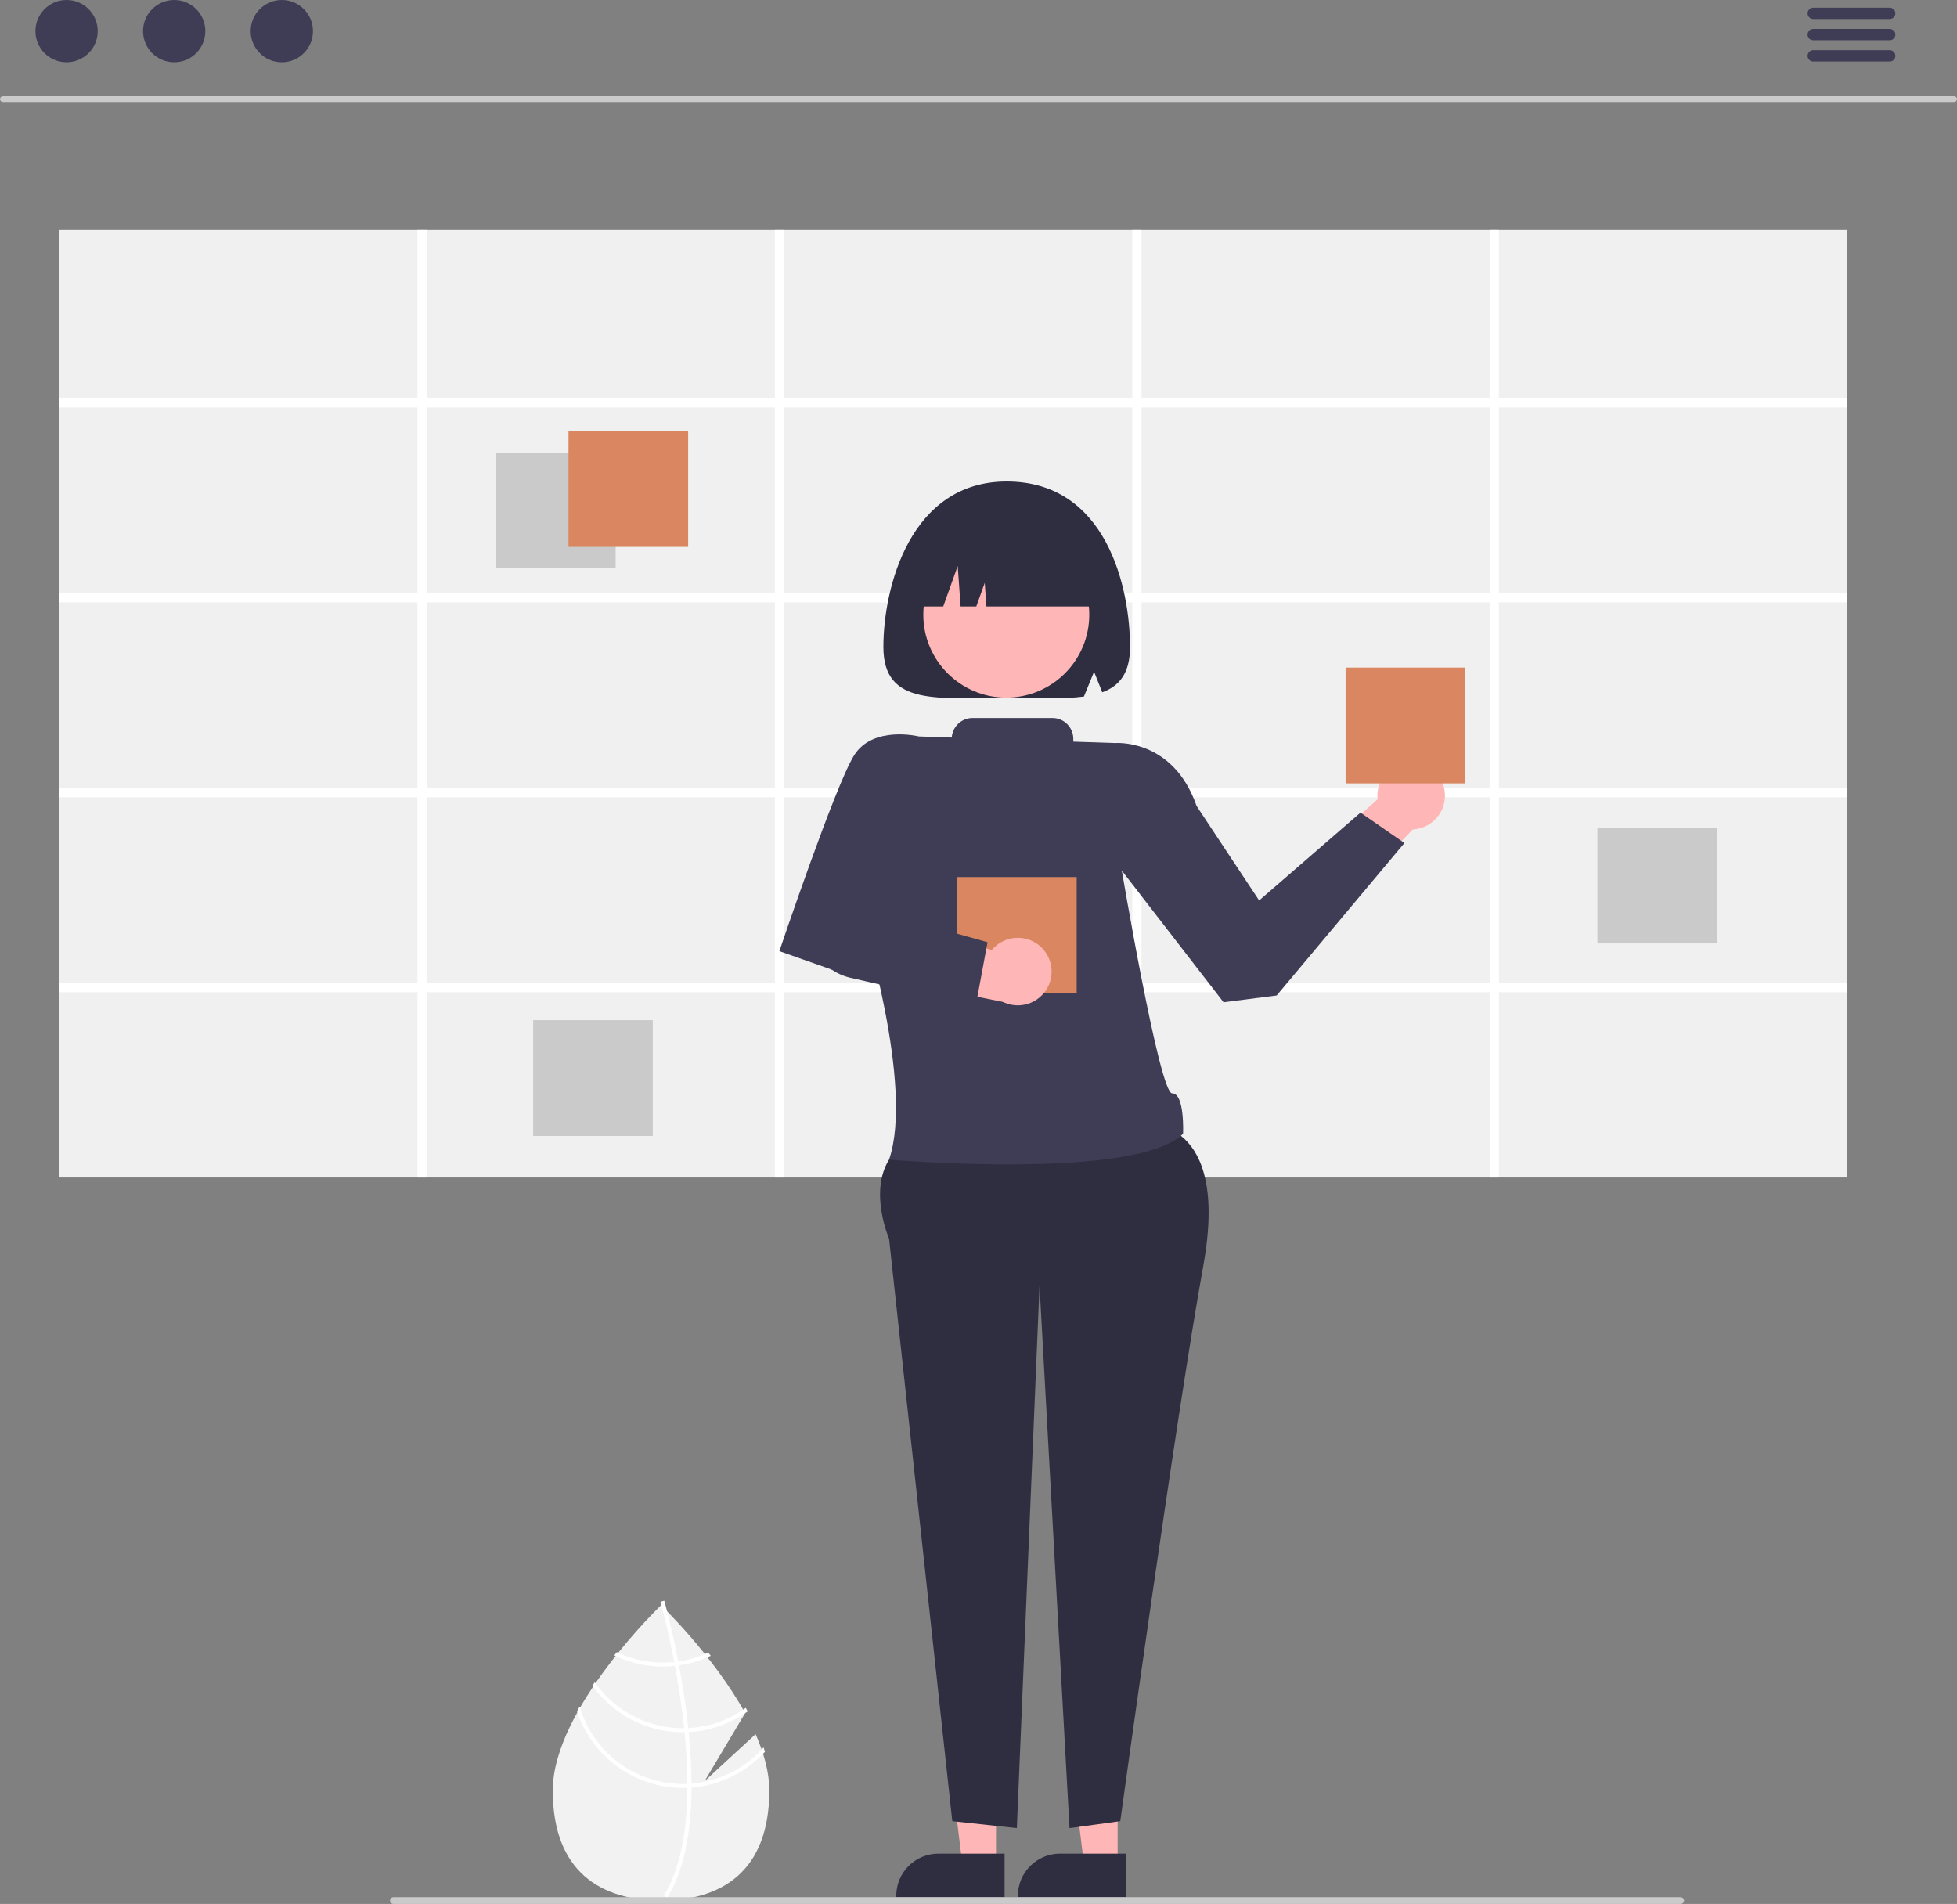 <svg width="404" height="393" viewBox="0 0 404 393" fill="none" xmlns="http://www.w3.org/2000/svg">
<rect x="0" y="0" width="404" height="393" fill="#808080" stroke="none"/>
<g clip-path="url(#clip0_3644_18823)">
<path d="M155.985 357.95L145.464 367.635L153.825 353.606C147.238 341.662 136.464 331.339 136.464 331.339C136.464 331.339 114.113 352.751 114.113 369.583C114.113 386.414 124.12 392.291 136.464 392.291C148.809 392.291 158.815 386.414 158.815 369.583C158.815 365.836 157.707 361.863 155.985 357.95Z" fill="#F2F2F2"/>
<path d="M142.758 368.159V368.988C142.709 378.632 141.083 386.157 137.891 391.455C137.846 391.533 137.797 391.607 137.751 391.685L137.394 391.467L137.053 391.254C140.594 385.532 141.847 377.445 141.892 369.034C141.896 368.763 141.9 368.487 141.896 368.212C141.884 364.651 141.666 361.049 141.317 357.55C141.292 357.279 141.263 357.004 141.235 356.728C140.75 352.112 140.052 347.701 139.337 343.869C139.288 343.598 139.234 343.327 139.181 343.06C137.944 336.579 136.683 331.884 136.396 330.845C136.363 330.718 136.342 330.648 136.338 330.631L136.729 330.52L136.733 330.516L137.127 330.405C137.131 330.422 137.201 330.656 137.316 331.091C137.755 332.718 138.897 337.133 140.019 342.957C140.068 343.22 140.121 343.491 140.171 343.762C140.754 346.871 141.325 350.346 141.777 353.993C141.892 354.909 141.994 355.813 142.085 356.704C142.118 356.979 142.146 357.254 142.171 357.525C142.549 361.308 142.745 364.853 142.758 368.159Z" fill="white"/>
<path d="M140.019 342.957C139.744 342.994 139.464 343.031 139.181 343.06C138.411 343.139 137.638 343.179 136.864 343.179C133.567 343.183 130.31 342.448 127.335 341.027C127.162 341.244 126.99 341.462 126.813 341.684C129.943 343.212 133.381 344.004 136.864 344C137.69 344 138.516 343.956 139.337 343.869C139.616 343.84 139.895 343.803 140.171 343.762C142.442 343.436 144.651 342.767 146.722 341.778C146.546 341.552 146.373 341.331 146.205 341.113C144.245 342.029 142.16 342.65 140.019 342.957Z" fill="white"/>
<path d="M142.085 356.704C141.802 356.72 141.518 356.728 141.235 356.728C141.149 356.733 141.058 356.733 140.972 356.733C137.399 356.733 133.879 355.869 130.712 354.215C127.545 352.56 124.825 350.165 122.784 347.233C122.619 347.475 122.455 347.717 122.295 347.964C124.422 350.931 127.226 353.348 130.474 355.016C133.722 356.684 137.321 357.554 140.972 357.554C141.087 357.554 141.202 357.554 141.317 357.55C141.604 357.546 141.888 357.538 142.171 357.525C146.557 357.301 150.785 355.818 154.35 353.254C154.219 353.011 154.087 352.769 153.952 352.527C150.487 355.044 146.363 356.496 142.085 356.704Z" fill="white"/>
<path d="M142.759 368.159C142.471 368.184 142.184 368.2 141.896 368.212C141.588 368.225 141.28 368.233 140.972 368.233C136.171 368.227 131.501 366.667 127.66 363.785C123.82 360.903 121.017 356.856 119.67 352.247C119.485 352.58 119.301 352.909 119.124 353.241C120.642 357.839 123.569 361.841 127.491 364.68C131.413 367.518 136.13 369.049 140.972 369.054C141.28 369.054 141.588 369.05 141.892 369.034C142.184 369.025 142.471 369.009 142.759 368.989C148.566 368.534 153.984 365.89 157.916 361.591C157.829 361.287 157.731 360.988 157.632 360.684C153.835 365.015 148.5 367.696 142.759 368.159Z" fill="white"/>
<path d="M403.415 21.046H0.585C0.43 21.046 0.282 20.984 0.172 20.874C0.063 20.765 0.002 20.616 0.002 20.462C0.002 20.307 0.063 20.158 0.172 20.049C0.282 19.939 0.43 19.877 0.585 19.877H403.415C403.57 19.877 403.718 19.939 403.827 20.049C403.937 20.158 403.998 20.307 403.998 20.462C403.998 20.616 403.937 20.765 403.827 20.874C403.718 20.984 403.57 21.046 403.415 21.046Z" fill="#CACACA"/>
<path d="M13.744 12.861C17.296 12.861 20.175 9.982 20.175 6.431C20.175 2.879 17.296 0 13.744 0C10.192 0 7.313 2.879 7.313 6.431C7.313 9.982 10.192 12.861 13.744 12.861Z" fill="#3F3D56"/>
<path d="M35.961 12.861C39.513 12.861 42.392 9.982 42.392 6.431C42.392 2.879 39.513 0 35.961 0C32.409 0 29.53 2.879 29.53 6.431C29.53 9.982 32.409 12.861 35.961 12.861Z" fill="#3F3D56"/>
<path d="M58.178 12.861C61.73 12.861 64.61 9.982 64.61 6.431C64.61 2.879 61.73 0 58.178 0C54.626 0 51.747 2.879 51.747 6.431C51.747 9.982 54.626 12.861 58.178 12.861Z" fill="#3F3D56"/>
<path d="M390.104 3.933H374.318C374.009 3.932 373.712 3.809 373.494 3.59C373.275 3.37 373.153 3.074 373.153 2.764C373.153 2.455 373.275 2.158 373.494 1.939C373.712 1.72 374.009 1.596 374.318 1.595H390.104C390.258 1.595 390.41 1.624 390.553 1.683C390.695 1.741 390.824 1.827 390.933 1.936C391.042 2.045 391.129 2.174 391.188 2.316C391.247 2.458 391.277 2.61 391.277 2.764C391.277 2.918 391.247 3.071 391.188 3.213C391.129 3.355 391.042 3.484 390.933 3.592C390.824 3.701 390.695 3.787 390.553 3.846C390.41 3.904 390.258 3.934 390.104 3.933Z" fill="#3F3D56"/>
<path d="M390.104 8.318H374.318C374.009 8.317 373.712 8.193 373.494 7.974C373.275 7.755 373.153 7.458 373.153 7.149C373.153 6.839 373.275 6.543 373.494 6.324C373.712 6.104 374.009 5.981 374.318 5.98H390.104C390.258 5.979 390.41 6.009 390.553 6.067C390.695 6.126 390.824 6.212 390.933 6.321C391.042 6.429 391.129 6.558 391.188 6.7C391.247 6.843 391.277 6.995 391.277 7.149C391.277 7.303 391.247 7.455 391.188 7.597C391.129 7.739 391.042 7.868 390.933 7.977C390.824 8.086 390.695 8.172 390.553 8.23C390.41 8.289 390.258 8.319 390.104 8.318Z" fill="#3F3D56"/>
<path d="M390.104 12.703H374.318C374.009 12.702 373.712 12.578 373.494 12.359C373.275 12.14 373.153 11.843 373.153 11.533C373.153 11.224 373.275 10.927 373.494 10.708C373.712 10.489 374.009 10.365 374.318 10.364H390.104C390.258 10.364 390.41 10.394 390.553 10.452C390.695 10.511 390.824 10.597 390.933 10.705C391.042 10.814 391.129 10.943 391.188 11.085C391.247 11.227 391.277 11.38 391.277 11.533C391.277 11.687 391.247 11.84 391.188 11.982C391.129 12.124 391.042 12.253 390.933 12.362C390.824 12.47 390.695 12.556 390.553 12.615C390.41 12.673 390.258 12.703 390.104 12.703Z" fill="#3F3D56"/>
<path d="M381.295 47.484H12.136V243.055H381.295V47.484Z" fill="#F0F0F0"/>
<path d="M381.295 84.092V82.174H309.434V47.484H307.516V82.174H235.655V47.484H233.737V82.174H161.877V47.484H159.959V82.174H88.097V47.484H86.179V82.174H12.136V84.092H86.179V122.415H12.136V124.333H86.179V162.656H12.136V164.574H86.179V202.89H12.136V204.808H86.179V243.055H88.097V204.808H159.959V243.055H161.877V204.808H233.737V243.055H235.655V204.808H307.516V243.055H309.434V204.808H381.295V202.89H309.434V164.574H381.295V162.656H309.434V124.333H381.295V122.415H309.434V84.092L381.295 84.092ZM159.959 202.89H88.097V164.574H159.959V202.89ZM159.959 162.656H88.097V124.333H159.959V162.656ZM159.959 122.415H88.097V84.092H159.959V122.415ZM233.737 202.89H161.877V164.574H233.737V202.89ZM233.737 162.656H161.877V124.333H233.737V162.656ZM233.737 122.415H161.877V84.092H233.737V122.415ZM307.516 202.89H235.655V164.574H307.516V202.89ZM307.516 162.656H235.655V124.333H307.516V162.656ZM307.516 122.415H235.655V84.092H307.516V122.415Z" fill="white"/>
<path d="M127.09 93.412H102.393V117.32H127.09V93.412Z" fill="#CACACA"/>
<path d="M354.467 170.826H329.77V194.733H354.467V170.826Z" fill="#CACACA"/>
<path d="M134.762 210.578H110.065V234.486H134.762V210.578Z" fill="#CACACA"/>
<path d="M142.061 88.976H117.364V112.884H142.061V88.976Z" fill="#DA8661"/>
<path d="M258.156 188.356L287.463 162.247L296.109 166.531L260.959 203.395L258.156 188.356Z" fill="#FFB6B6"/>
<path d="M291.321 171.221C295.173 171.221 298.296 168.098 298.296 164.246C298.296 160.395 295.173 157.272 291.321 157.272C287.469 157.272 284.346 160.395 284.346 164.246C284.346 168.098 287.469 171.221 291.321 171.221Z" fill="#FFB6B6"/>
<path d="M230.724 384.875H223.789L220.49 358.129L230.724 358.13L230.724 384.875Z" fill="#FFB6B6"/>
<path d="M232.493 391.597L210.132 391.596V391.313C210.132 389.005 211.049 386.792 212.682 385.16C214.314 383.528 216.527 382.611 218.836 382.611L232.493 382.611L232.493 391.597Z" fill="#2F2E41"/>
<path d="M205.615 384.875H198.68L195.381 358.129L205.616 358.13L205.615 384.875Z" fill="#FFB6B6"/>
<path d="M207.383 391.597L185.023 391.596V391.313C185.023 389.005 185.94 386.792 187.572 385.16C189.204 383.528 191.418 382.611 193.726 382.611L207.384 382.611L207.383 391.597Z" fill="#2F2E41"/>
<path d="M236.548 231.989C236.548 231.989 253.985 230.594 248.405 261.281C242.825 291.967 231.268 375.909 231.268 375.909L220.789 377.35L214.599 265.372L209.915 377.35L196.588 375.909L183.54 255.701C183.54 255.701 179.35 246.036 183.538 239.361C187.725 232.686 236.548 231.989 236.548 231.989Z" fill="#2F2E41"/>
<path d="M225.389 155.97L230.23 153.377C230.23 153.377 242.157 152.36 247.025 166.37L259.935 185.866L280.859 167.734L289.926 174.01L263.555 205.481L252.59 206.882L228.876 176.195L225.389 155.97Z" fill="#3F3D56"/>
<path d="M207.822 99.386C187.931 99.386 182.364 121.234 182.364 133.56C182.364 145.886 193.762 144.021 207.822 144.021C213.856 144.021 219.397 144.362 223.76 143.779L225.859 138.655L227.548 142.901C231.129 141.585 233.279 138.911 233.279 133.56C233.279 121.234 228.397 99.386 207.822 99.386Z" fill="#2F2E41"/>
<path d="M207.736 144.001C217.197 144.001 224.867 136.332 224.867 126.871C224.867 117.411 217.197 109.742 207.736 109.742C198.275 109.742 190.605 117.411 190.605 126.871C190.605 136.332 198.275 144.001 207.736 144.001Z" fill="#FFB6B6"/>
<path d="M187.943 125.191H194.719L197.708 116.822L198.306 125.191H201.544L203.288 120.309L203.637 125.191H227.699C227.699 120.382 225.789 115.77 222.388 112.369C218.987 108.968 214.375 107.058 209.565 107.058H206.078C201.268 107.058 196.656 108.968 193.255 112.369C189.854 115.77 187.943 120.382 187.943 125.191Z" fill="#2F2E41"/>
<path d="M302.48 137.796H277.783V161.703H302.48V137.796Z" fill="#DA8661"/>
<path d="M241.968 225.678C239.338 225.712 231.416 178.707 231.416 178.707L230.23 153.377L221.573 153.086V152.517C221.573 151.373 221.119 150.277 220.311 149.468C219.502 148.66 218.406 148.206 217.262 148.206H200.775C199.68 148.206 198.626 148.624 197.828 149.374C197.03 150.124 196.547 151.149 196.478 152.242L189.69 152.014L177.933 189.364C177.933 189.364 188.766 224.068 183.538 239.361C183.538 239.361 234.48 243.735 244.232 234.026C244.232 234.026 244.599 225.644 241.968 225.678Z" fill="#3F3D56"/>
<path d="M192.607 156.668L189.69 152.014C189.69 152.014 180.197 149.667 176.289 155.957C172.381 162.247 160.893 196.328 160.893 196.328L172.75 200.512L186.205 181.65L192.607 156.668Z" fill="#3F3D56"/>
<path d="M222.271 181.036H197.574V204.943H222.271V181.036Z" fill="#DA8661"/>
<path d="M178.625 189.677L170.033 188.768C169.491 189.925 169.218 191.191 169.237 192.469C169.256 193.747 169.565 195.004 170.142 196.145C170.718 197.286 171.546 198.281 172.564 199.054C173.582 199.828 174.762 200.36 176.016 200.61L210.013 207.395L206.467 196.474L178.625 189.677Z" fill="#FFB6B6"/>
<path d="M210.115 207.521C213.967 207.521 217.09 204.398 217.09 200.547C217.09 196.695 213.967 193.572 210.115 193.572C206.263 193.572 203.141 196.695 203.141 200.547C203.141 204.398 206.263 207.521 210.115 207.521Z" fill="#FFB6B6"/>
<path d="M201.408 207.733L175.508 201.815C173.631 201.381 171.898 200.47 170.477 199.17C169.055 197.87 167.994 196.225 167.394 194.394L166.348 191.167L173.07 185.877L203.865 194.484L201.408 207.733Z" fill="#3F3D56"/>
<path d="M346.951 393H81.213C81.028 393 80.851 392.927 80.72 392.796C80.589 392.665 80.516 392.488 80.516 392.303C80.516 392.118 80.589 391.94 80.72 391.809C80.851 391.679 81.028 391.605 81.213 391.605H346.951C347.136 391.605 347.313 391.679 347.444 391.809C347.575 391.94 347.649 392.118 347.649 392.303C347.649 392.488 347.575 392.665 347.444 392.796C347.313 392.927 347.136 393 346.951 393Z" fill="#CACACA"/>
</g>
<defs>
<clipPath id="clip0_3644_18823">
<rect width="404" height="393" fill="white"/>
</clipPath>
</defs>
</svg>
